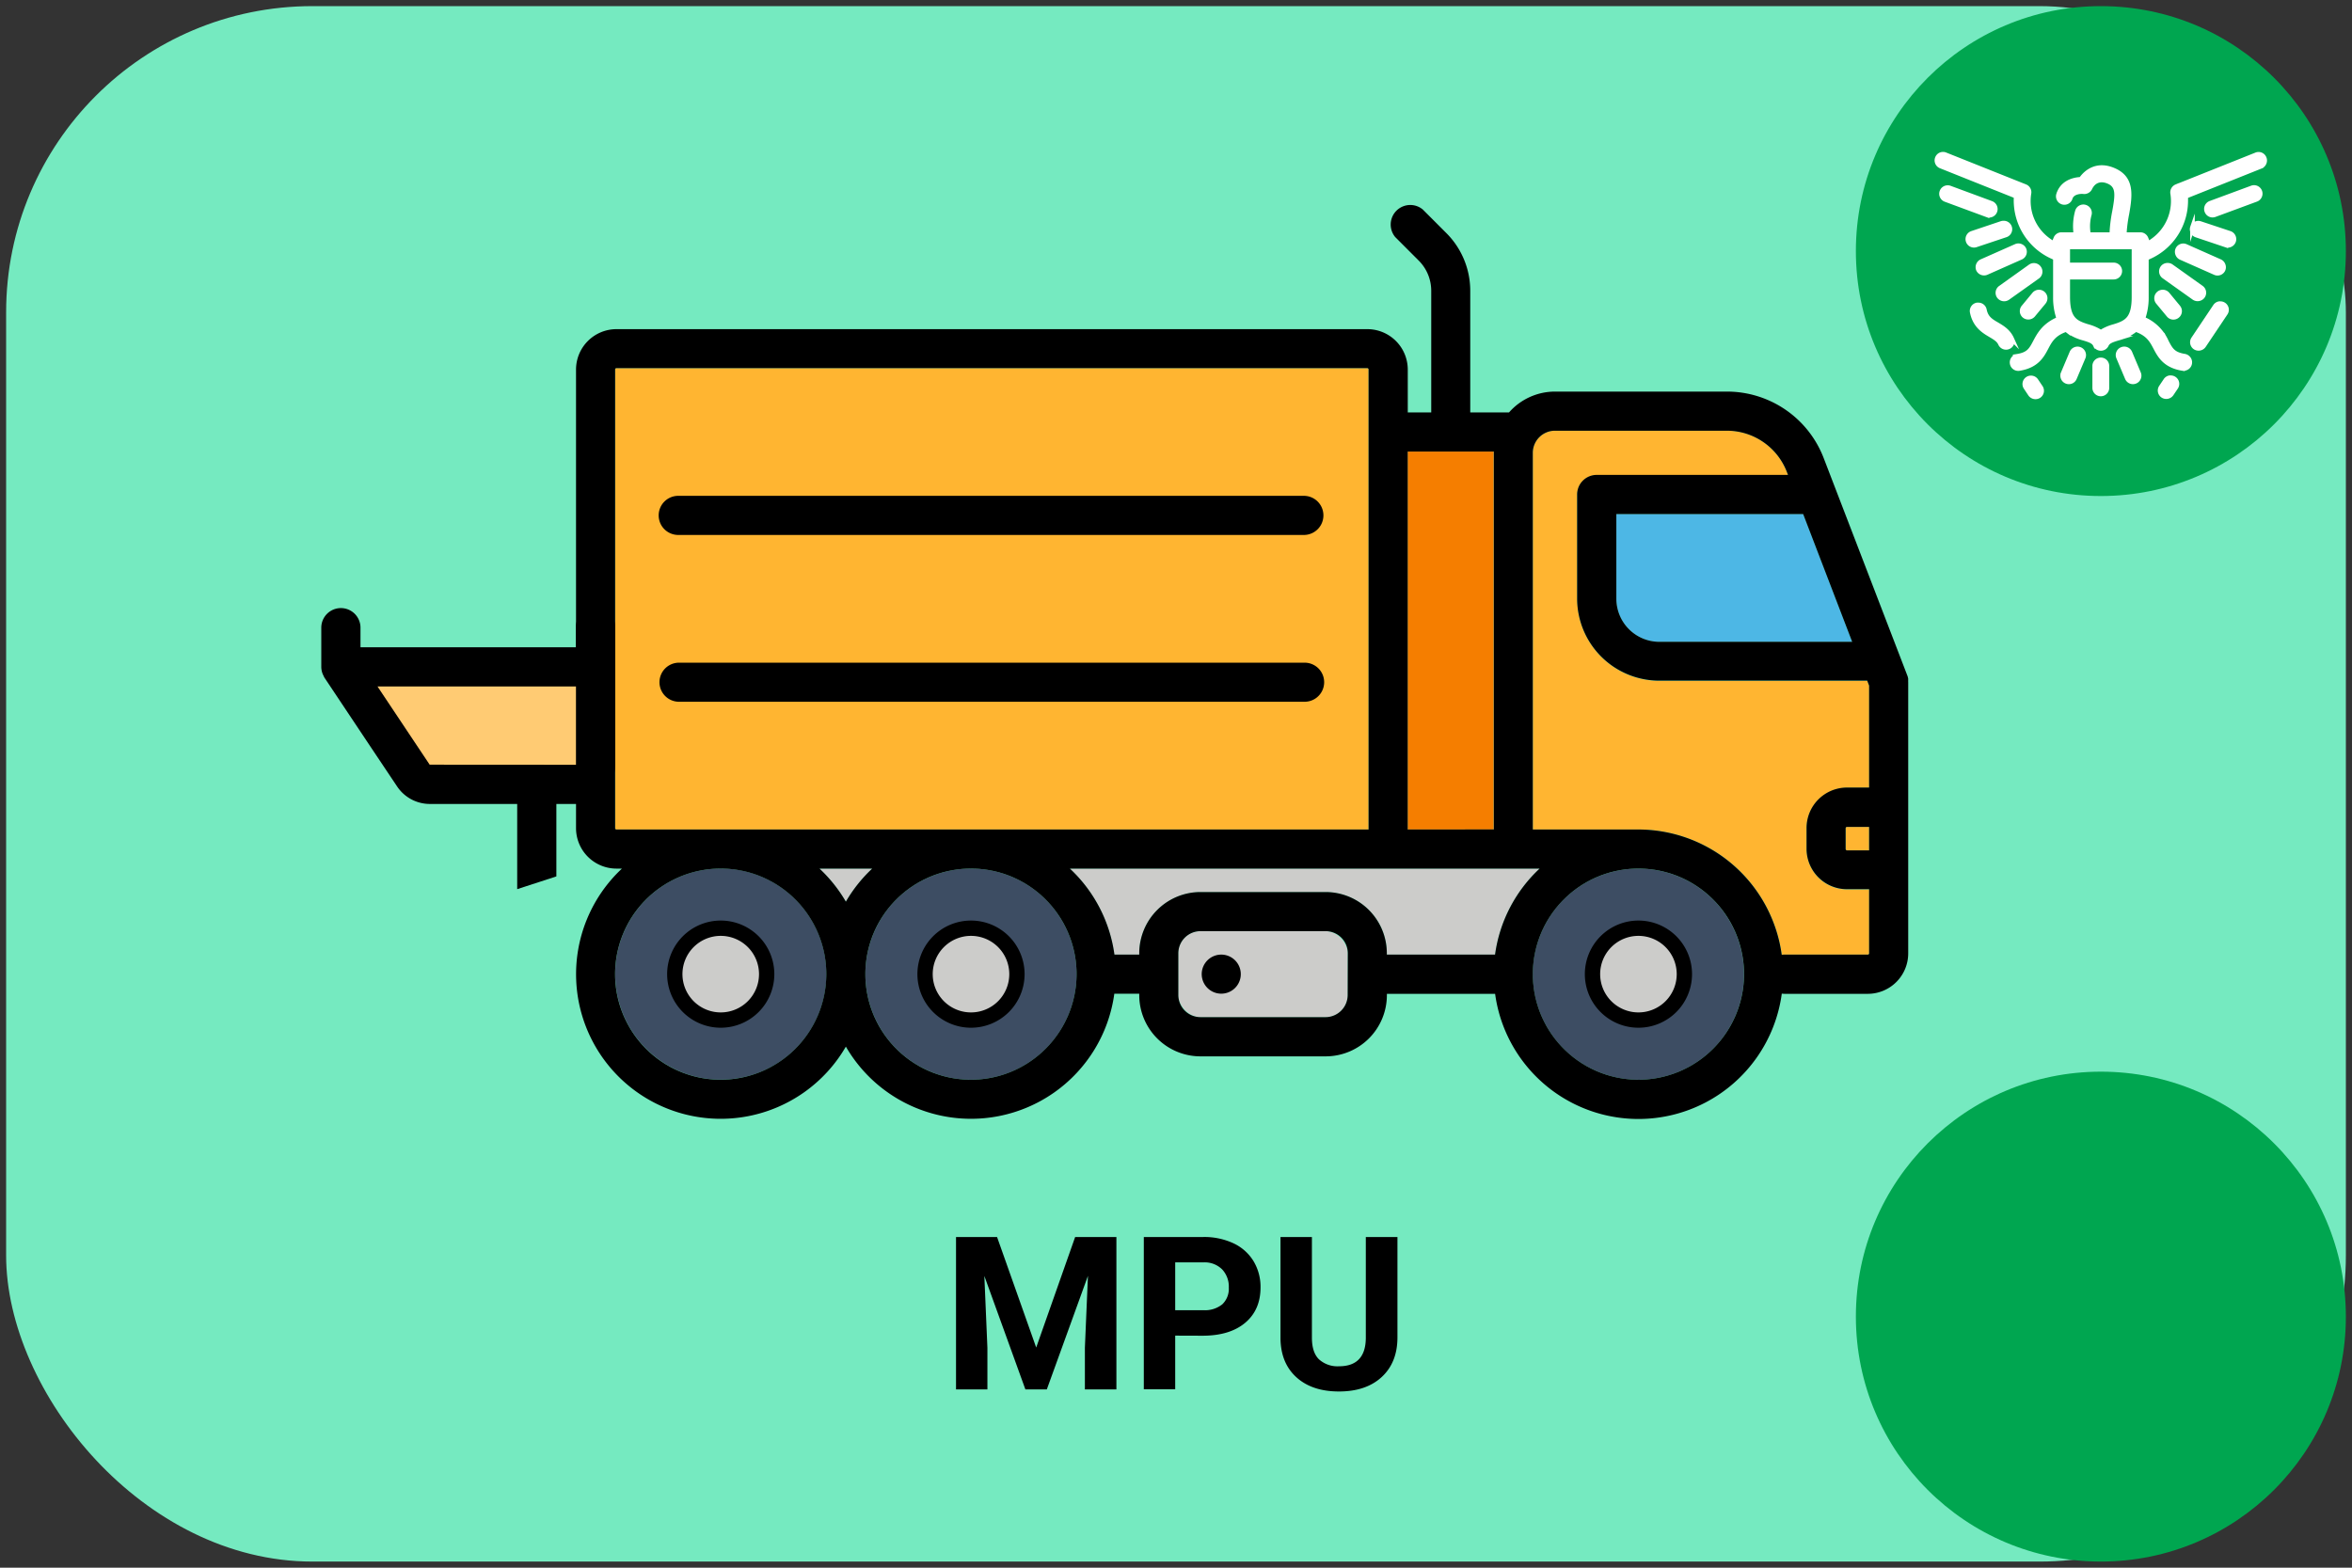 <svg xmlns="http://www.w3.org/2000/svg" viewBox="0 0 768 512"><rect x="0" y="0" width="768" height="512" fill="#333333" stroke="none"/><defs><style>.cls-1{fill:#75eac0;}.cls-2,.cls-7{fill:#ccccca;}.cls-3{fill:#ffb531;}.cls-4{fill:#3d4d63;}.cls-5{fill:#4db7e5;}.cls-6{fill:#f57e00;}.cls-7{stroke:#000;stroke-width:5px;}.cls-10,.cls-7{stroke-miterlimit:10;}.cls-8{fill:#ffcb73;}.cls-9{fill:#00a650;}.cls-10{fill:#fff;stroke:#fff;stroke-width:1.5px;}</style></defs><title>mpu-01-moi-on-on</title><g id="Equipments"><rect class="cls-1" x="2" y="2" width="764" height="508" rx="100"/><g id="icon-mobile_production-unit"><rect class="cls-2" x="384.73" y="304.11" width="55.33" height="28.09" rx="7.24"/><path class="cls-2" d="M488.18,311.77a47.16,47.16,0,0,1,14.55-28.09H349.31a47.16,47.16,0,0,1,14.55,28.09H372v-.43a20,20,0,0,1,20-20h40.86a20,20,0,0,1,20,20v.43Z"/><path class="cls-3" d="M602.66,270.48v6.81a.45.45,0,0,0,.42.43h7.24v-7.66h-7.24A.44.44,0,0,0,602.66,270.48Z"/><circle class="cls-4" cx="534.98" cy="318.15" r="34.48" transform="translate(36.32 690.66) rotate(-67.5)"/><path class="cls-3" d="M541.79,222.38A26.84,26.84,0,0,1,515,195.57v-34a6.39,6.39,0,0,1,6.38-6.39h62.48l-.43-1.1A21,21,0,0,0,564,140.66H507.74a7.24,7.24,0,0,0-7.23,7.24v123H535a47.3,47.3,0,0,1,46.81,40.92,6.22,6.22,0,0,1,.86-.06h27.24a.43.43,0,0,0,.43-.43V290.49h-7.24a13.21,13.21,0,0,1-13.19-13.2v-6.81a13.21,13.21,0,0,1,13.19-13.19h7.24V224l-.62-1.62Z"/><circle class="cls-4" cx="317.06" cy="318.15" r="34.48" transform="translate(-98.21 489.32) rotate(-67.5)"/><path class="cls-2" d="M284.8,283.68H267.59a47.65,47.65,0,0,1,8.61,10.8A47.34,47.34,0,0,1,284.8,283.68Z"/><path class="cls-5" d="M541.79,209.62h63l-16-41.72h-61v27.67A14.07,14.07,0,0,0,541.79,209.62Z"/><path class="cls-6" d="M459.65,270.91h28.09v-123c0-.14,0-.29,0-.43h-28.1Z"/><path class="cls-3" d="M201.28,270.91h245.6V120.66a.43.43,0,0,0-.43-.43H201.28a.42.42,0,0,0-.42.43V270.48A.42.42,0,0,0,201.28,270.91Z"/><circle class="cls-4" cx="235.34" cy="318.15" r="34.48" transform="translate(-47.92 41.8) rotate(-9.22)"/><path class="cls-7" d="M235.34,303.15a15,15,0,1,0,15,15A15,15,0,0,0,235.34,303.15Z"/><path class="cls-7" d="M317.06,303.15a15,15,0,1,0,15,15A15,15,0,0,0,317.06,303.15Z"/><path class="cls-7" d="M535,303.15a15,15,0,1,0,15,15A15,15,0,0,0,535,303.15Z"/><path d="M623.08,222.66c0-.14,0-.27,0-.4l0-.28c0-.11,0-.22,0-.33s-.05-.23-.07-.34a2.5,2.5,0,0,1-.07-.26c0-.13-.08-.26-.13-.39l-.05-.14-27.33-71.07A33.83,33.83,0,0,0,564,127.89H507.74a20,20,0,0,0-15,6.81H480.08V95.07a26.62,26.62,0,0,0-7.86-19l-7.63-7.64a6.39,6.39,0,0,0-9,9l7.63,7.64a13.92,13.92,0,0,1,4.12,9.93V134.7h-7.66v-14a13.21,13.21,0,0,0-13.2-13.2H201.29a13.21,13.21,0,0,0-13.2,13.2V270.48a13.21,13.21,0,0,0,13.19,13.2h1.8a47.22,47.22,0,1,0,73.12,58.14,47.22,47.22,0,0,0,87.66-17.28H372V325a20,20,0,0,0,20,20h40.86a20,20,0,0,0,20-20v-.42h35.34a47.23,47.23,0,0,0,93.61-.07,6.23,6.23,0,0,0,.86.07H609.9a13.21,13.21,0,0,0,13.19-13.2V222.81C623.09,222.76,623.08,222.71,623.08,222.66Zm-12.76,55.06h-7.24a.45.45,0,0,1-.42-.43v-6.81a.44.44,0,0,1,.42-.42h7.24Zm-5.53-68.1h-63a14.07,14.07,0,0,1-14-14.05V167.9h61Zm-117-62.15c0,.14,0,.29,0,.43v123H459.65V147.47ZM201.28,270.91a.42.42,0,0,1-.42-.43V120.66a.42.42,0,0,1,.42-.43H446.45a.43.43,0,0,1,.43.43V270.91Zm83.52,12.77a47.34,47.34,0,0,0-8.6,10.8,47.65,47.65,0,0,0-8.61-10.8Zm-49.46,68.95a34.48,34.48,0,1,1,34.47-34.48A34.52,34.52,0,0,1,235.34,352.63Zm81.72,0a34.48,34.48,0,1,1,34.47-34.48A34.52,34.52,0,0,1,317.06,352.63Zm123-27.67a7.25,7.25,0,0,1-7.24,7.24H392a7.25,7.25,0,0,1-7.24-7.24V311.34a7.24,7.24,0,0,1,7.24-7.23h40.86a7.24,7.24,0,0,1,7.24,7.23Zm-7.24-33.62H392a20,20,0,0,0-20,20v.43h-8.1a47.16,47.16,0,0,0-14.55-28.09H502.73a47.16,47.16,0,0,0-14.55,28.09H452.84v-.43A20,20,0,0,0,432.83,291.34ZM535,352.63a34.48,34.48,0,1,1,34.48-34.48A34.51,34.51,0,0,1,535,352.63Zm74.92-40.86H582.65a6.22,6.22,0,0,0-.86.06A47.3,47.3,0,0,0,535,270.91H500.51v-123a7.24,7.24,0,0,1,7.23-7.24H564A21,21,0,0,1,583.41,154l.43,1.1H521.36a6.39,6.39,0,0,0-6.38,6.39v34a26.84,26.84,0,0,0,26.81,26.81H609.7l.62,1.62v33.29h-7.24a13.21,13.21,0,0,0-13.19,13.19v6.81a13.21,13.21,0,0,0,13.19,13.2h7.24v20.85A.42.42,0,0,1,609.9,311.77Z"/><path d="M398.78,311.77a6.38,6.38,0,1,0,4.51,1.87A6.38,6.38,0,0,0,398.78,311.77Z"/><path d="M221.72,174.71H426a6.39,6.39,0,0,0,0-12.77H221.72a6.39,6.39,0,1,0,0,12.77Z"/><path d="M221.72,229.19H426a6.38,6.38,0,0,0,0-12.76H221.72a6.38,6.38,0,1,0,0,12.76Z"/><path d="M156.08,262.57h12.8v27.82l12.79-4.16V262.57h6.4a12.8,12.8,0,0,0,12.79-12.8V205a6.4,6.4,0,1,0-12.79,0v6.4H117.71V205a6.4,6.4,0,1,0-12.8,0v12.91a6.46,6.46,0,0,0,.44,2.17c.07.18.16.34.24.51a6.53,6.53,0,0,0,.37.75l15.47,23.2,7.63,11.4.62.93a12.88,12.88,0,0,0,10.67,5.7h15.73Z"/><polygon class="cls-8" points="140.3 249.74 123.26 224.19 188.07 224.19 188.07 249.77 140.3 249.74"/></g><path d="M325.57,404l12.78,36.1L351.07,404h13.47v49.77H354.25v-13.6l1-23.49-13.43,37.09h-7l-13.4-37.05,1,23.45v13.6H312.17V404Z"/><path d="M383.74,436.21v17.53H373.49V404H392.9a22.46,22.46,0,0,1,9.87,2.06,15.14,15.14,0,0,1,6.54,5.82,16.24,16.24,0,0,1,2.29,8.6q0,7.32-5,11.53t-13.86,4.23Zm0-8.31h9.16a9,9,0,0,0,6.21-1.91,7,7,0,0,0,2.13-5.47,8.21,8.21,0,0,0-2.15-5.92,8.07,8.07,0,0,0-5.95-2.32h-9.4Z"/><path d="M456.31,404v32.78q0,8.17-5.11,12.92t-14,4.75q-8.73,0-13.85-4.61t-5.23-12.68V404h10.26v32.85q0,4.89,2.34,7.13a9,9,0,0,0,6.48,2.24q8.64,0,8.78-9.1V404Z"/><g id="moi"><circle class="cls-9" cx="686" cy="82" r="80"/><g id="eagle"><path class="cls-10" d="M687.43,118.15a2,2,0,0,0-3.45,1.43v7.09a2,2,0,1,0,4,0v-7.09A2,2,0,0,0,687.43,118.15Z"/><path class="cls-10" d="M698.33,121.91l-2.84-6.73a2,2,0,0,0-1.87-1.23,2,2,0,0,0-.78.16,2,2,0,0,0-1.07,2.65l2.84,6.72a2,2,0,1,0,3.72-1.57Z"/><path class="cls-10" d="M680.25,115.21a2,2,0,0,0-1.09-1.1h0a2,2,0,0,0-.79-.16,2.06,2.06,0,0,0-.76.15,2,2,0,0,0-1.1,1.08l-2.84,6.73a2,2,0,0,0,0,1.55,2,2,0,0,0,1.09,1.1,2,2,0,0,0,2.64-1.08l2.84-6.72A2,2,0,0,0,680.25,115.21Z"/><path class="cls-10" d="M727,100.79a2,2,0,0,0-.85-1.28h0a2,2,0,0,0-1.13-.34,2.56,2.56,0,0,0-.39,0,2,2,0,0,0-1.29.86l-7.11,10.62a2,2,0,0,0,.55,2.8,2.07,2.07,0,0,0,2.81-.55l7.11-10.62A2,2,0,0,0,727,100.79Z"/><path class="cls-10" d="M710.81,125a2,2,0,0,0-.86-1.29h0a2,2,0,0,0-1.12-.34,1.81,1.81,0,0,0-.4,0,2,2,0,0,0-1.28.86l-1.47,2.19a2,2,0,0,0,.56,2.8,2.06,2.06,0,0,0,2.8-.55l1.47-2.19A2,2,0,0,0,710.81,125Z"/><path class="cls-10" d="M664.85,124.31a2,2,0,0,0-1.68-.89,2,2,0,0,0-1.12.34,2,2,0,0,0-.55,2.8l1.46,2.19a2.07,2.07,0,0,0,2.8.55,2,2,0,0,0,.56-2.8Z"/><path class="cls-10" d="M656.89,110.62c-1.11-2.45-3.09-3.62-4.83-4.65-2-1.16-3.55-2.09-4.09-4.76a2,2,0,0,0-2-1.62,1.87,1.87,0,0,0-.4,0A2,2,0,0,0,644,102c.9,4.44,3.85,6.17,6,7.44,1.46.87,2.62,1.55,3.2,2.83a2,2,0,1,0,3.68-1.66Z"/><path class="cls-10" d="M739.34,53.19a2,2,0,0,0,0-1.55h0a2,2,0,0,0-1.07-1.1,2,2,0,0,0-1.55,0l-26.05,10.4a2.06,2.06,0,0,0-1.23,2.26A15.83,15.83,0,0,1,703,78.55l-1.54,1.09-.71-1.75a2,2,0,0,0-1.88-1.27h-5.24l.11-1.6a48.78,48.78,0,0,1,.75-5.19c1.18-6.55,1.62-11.75-4.39-14.28-5.62-2.37-9,.94-10.2,2.48l-.4.5-.64.07c-2,.2-5.5,1.11-6.68,4.93A2,2,0,1,0,676,64.72c.68-2.23,3.73-2.22,4.45-2.1a2.09,2.09,0,0,0,2-1.19c1.18-2.44,3.43-3.25,6-2.16,3.34,1.4,3,4.34,2,9.84a47.28,47.28,0,0,0-.82,6.09l-.07,1.42h-7.65l-.13-1.35a14.69,14.69,0,0,1,.41-5.07,2,2,0,0,0-1.3-2.56,2,2,0,0,0-1.54.13,2,2,0,0,0-1,1.18,17.88,17.88,0,0,0-.65,6.08l.1,1.59h-4.66a2,2,0,0,0-1.87,1.27l-.71,1.75L669,78.55a15.78,15.78,0,0,1-6.49-15.35,2,2,0,0,0-1.23-2.28l-26.05-10.4a2,2,0,0,0-1.55,0,2,2,0,0,0-1.07,1.1,2,2,0,0,0,1.12,2.63l24.57,9.82,0,1a20.12,20.12,0,0,0,12,18.81l.85.4V97a20.56,20.56,0,0,0,.77,5.93l.36,1.21-1.13.56c-3.93,2-5.4,4.76-6.58,7-1.34,2.53-2.14,4.06-5.87,4.66a2,2,0,0,0-1.32.82,2,2,0,0,0-.35,1.5,2,2,0,0,0,2.34,1.67c5.69-.92,7.4-4.16,8.77-6.76,1.16-2.2,2.25-4.27,5.68-5.67l.8-.33.69.53a15.58,15.58,0,0,0,5.13,2.36c1.86.57,3.2,1,3.73,2.15A2,2,0,0,0,686,113.8a2,2,0,0,0,1.83-1.18c.54-1.17,1.88-1.58,3.74-2.15a15.37,15.37,0,0,0,5.13-2.36l.69-.53.8.33c3.42,1.4,4.52,3.47,5.67,5.66,1.38,2.61,3.09,5.85,8.81,6.77a1.66,1.66,0,0,0,.32,0,2,2,0,0,0,1.64-3.21,2.08,2.08,0,0,0-1.32-.81c-3.73-.6-4.54-2.13-5.87-4.67a14.31,14.31,0,0,0-6.58-7l-1.13-.56.36-1.21a20.56,20.56,0,0,0,.77-5.93V84.33l.85-.41a20.11,20.11,0,0,0,12-18.8l0-1,24.57-9.81A2.06,2.06,0,0,0,739.34,53.19ZM696.81,97c0,7.13-2.43,8.39-6.43,9.61h0a15.62,15.62,0,0,0-3.61,1.44l-.77.47-.78-.47a15.28,15.28,0,0,0-3.6-1.44c-4-1.23-6.44-2.49-6.44-9.62V90.52h15a2,2,0,0,0,0-4h-15V80.66h21.63Z"/><path class="cls-10" d="M665.77,87.52a2,2,0,0,0-1.65-.85,2,2,0,0,0-1.17.38h0L653.22,94a2,2,0,0,0-.47,2.81,2.08,2.08,0,0,0,2.82.48l9.73-6.92A2,2,0,0,0,665.77,87.52Z"/><path class="cls-10" d="M660.92,83a2,2,0,0,0,0-1.55,2,2,0,0,0-1.12-1.06,2.06,2.06,0,0,0-.73-.14,2,2,0,0,0-.82.18h0L647.1,85.37A2,2,0,0,0,646,86.49a2,2,0,0,0,0,1.55,2.06,2.06,0,0,0,2.67,1l11.11-4.93A2,2,0,0,0,660.92,83Z"/><path class="cls-10" d="M654.81,76.79a2,2,0,0,0-.64-3.93,2,2,0,0,0-.64.1l-9.61,3.23A2,2,0,0,0,645.21,80Z"/><path class="cls-10" d="M634.09,62.59a2,2,0,0,0,1.2,2.59l13.53,5a2,2,0,0,0,1.39-3.79l-13.53-5a1.86,1.86,0,0,0-.69-.12A2,2,0,0,0,634.09,62.59Z"/><path class="cls-10" d="M664.23,96.11l-3.48,4.21a2,2,0,0,0,.27,2.84,2.07,2.07,0,0,0,2.85-.27l3.47-4.2a2,2,0,1,0-3.11-2.58Z"/><path class="cls-10" d="M706.7,90.34l9.73,6.92a2.08,2.08,0,0,0,2.82-.48,2,2,0,0,0-.48-2.82L709,87a2,2,0,0,0-1.16-.37,2,2,0,0,0-1.18,3.67Z"/><path class="cls-10" d="M712.14,84.13l11.12,4.93a2,2,0,0,0,2.66-1,2,2,0,0,0,0-1.55,2,2,0,0,0-1.06-1.12l-11.12-4.93a2,2,0,0,0-2.66,1,2,2,0,0,0,0,1.55A2,2,0,0,0,712.14,84.13Z"/><path class="cls-10" d="M715.91,74.23a2,2,0,0,0,1.28,2.56l9.6,3.23a2,2,0,1,0,1.29-3.83L718.47,73a2,2,0,0,0-2.56,1.27Z"/><path class="cls-10" d="M720.59,68.94a2,2,0,0,0,2.59,1.2l13.53-5a2,2,0,0,0-1.39-3.79l-13.53,5A2,2,0,0,0,720.59,68.94Z"/><path class="cls-10" d="M707.77,96.11a2,2,0,0,0-3.12,2.58l3.48,4.2a2,2,0,0,0,2.84.28,2,2,0,0,0,.27-2.85Z"/></g></g><g id="moi-2" data-name="moi"><circle class="cls-9" cx="686" cy="430" r="80"/></g></g></svg>